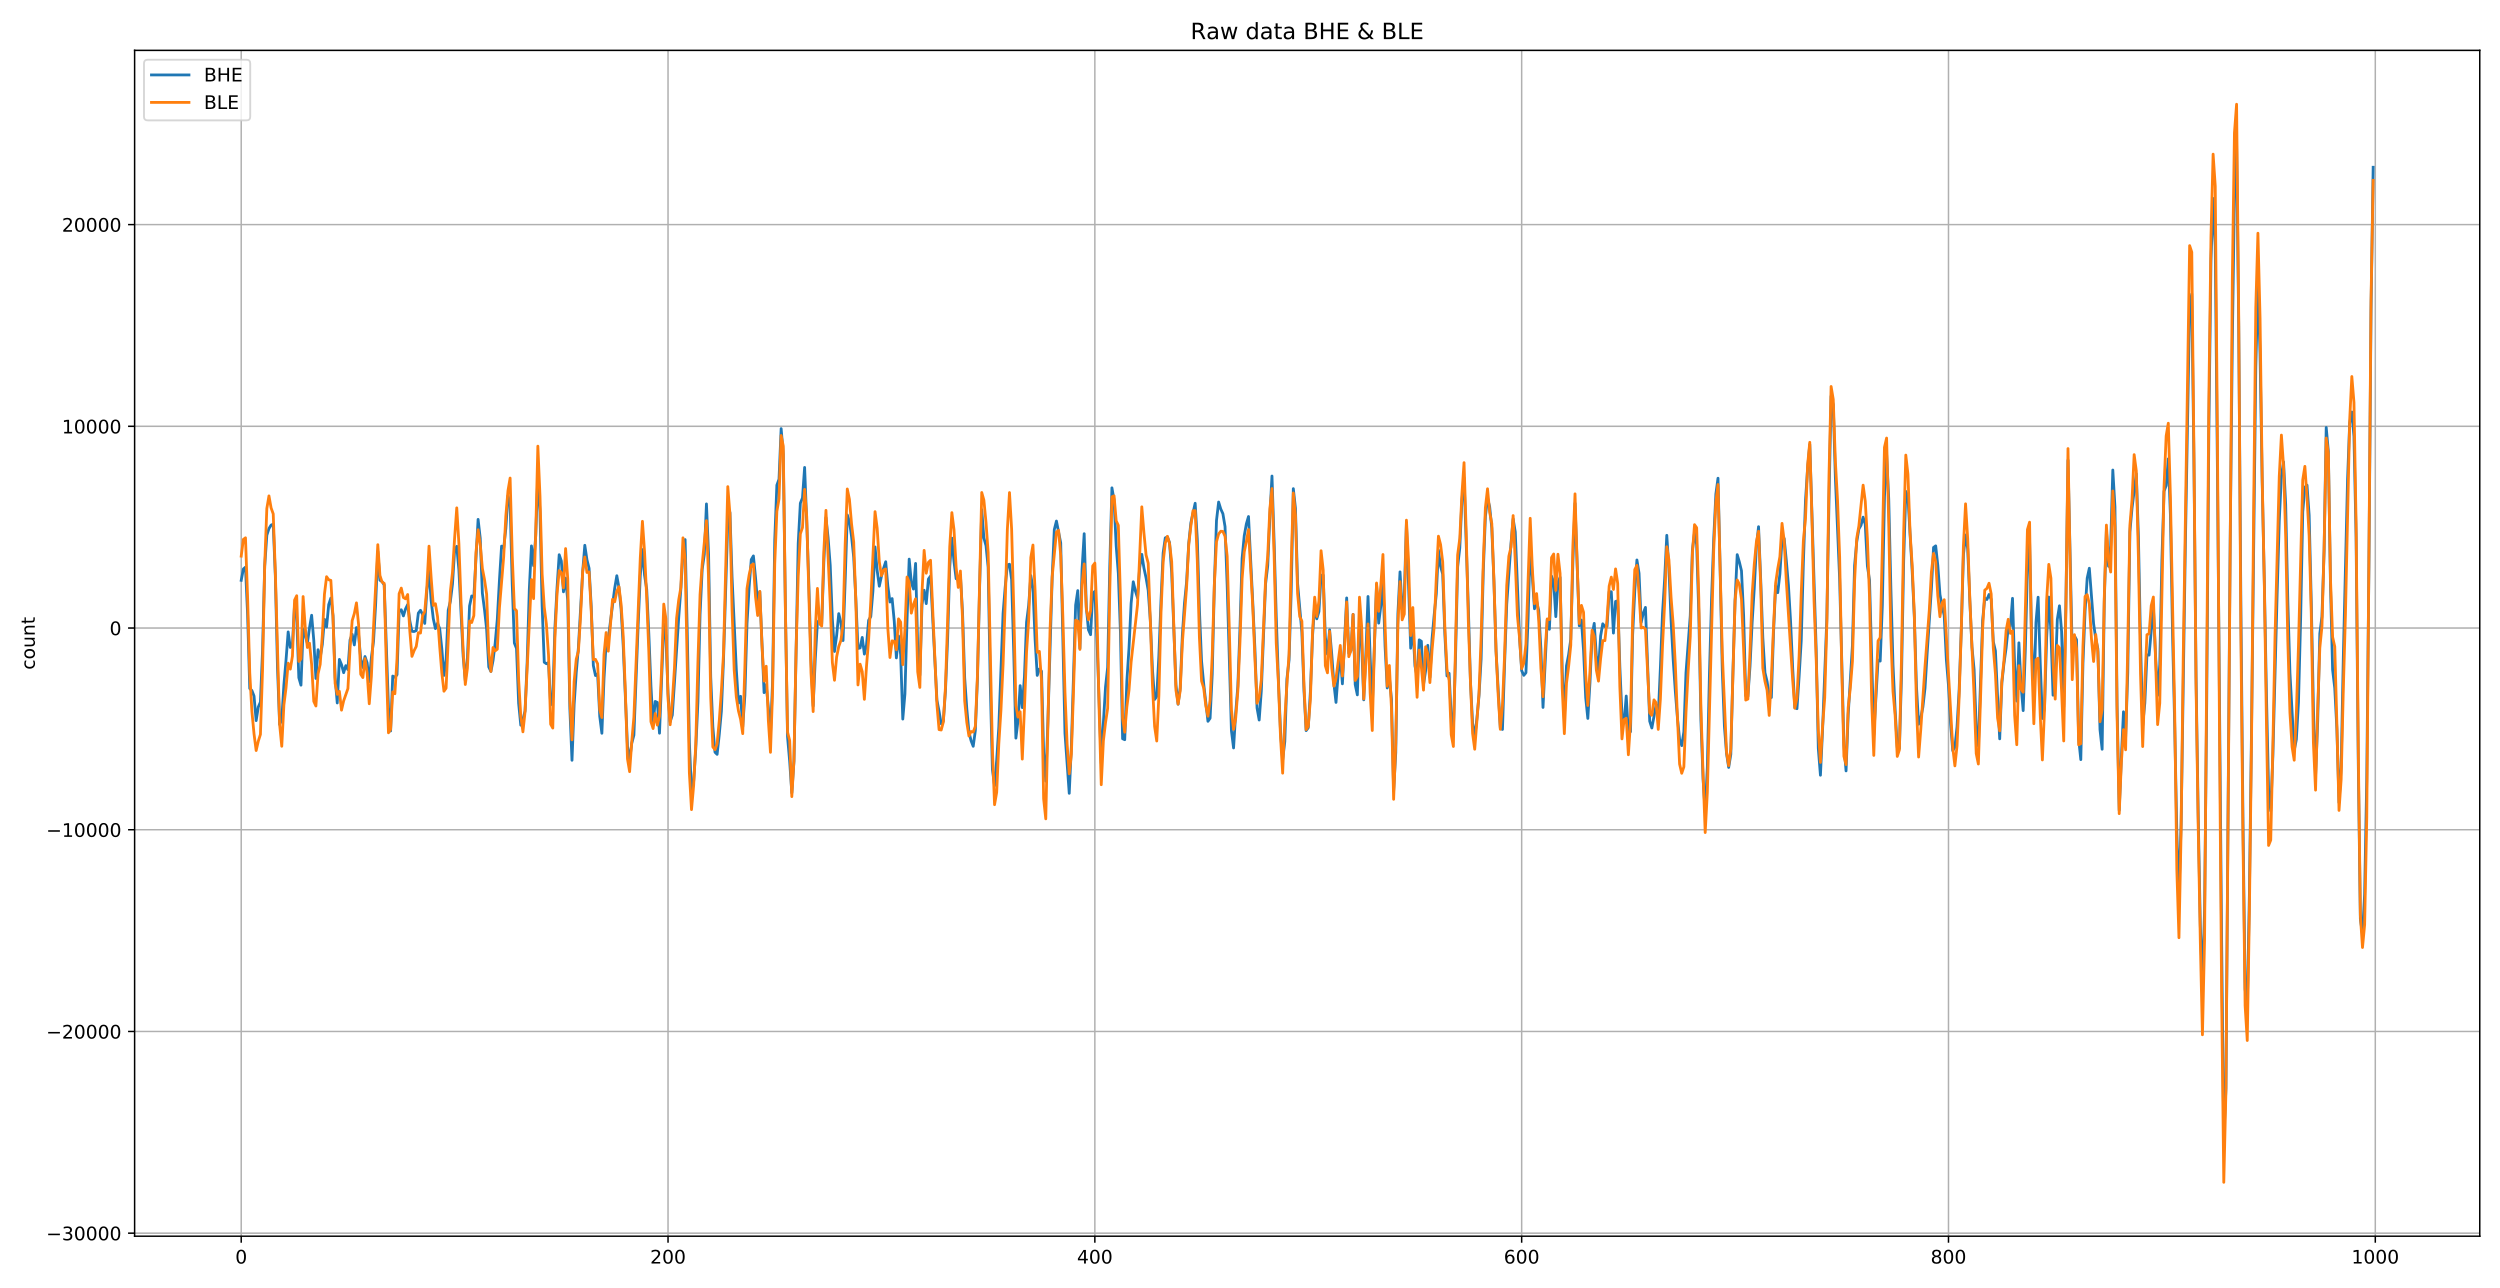 <?xml version="1.0" encoding="utf-8" standalone="no"?>
<!DOCTYPE svg PUBLIC "-//W3C//DTD SVG 1.1//EN"
  "http://www.w3.org/Graphics/SVG/1.1/DTD/svg11.dtd">
<!-- Created with matplotlib (https://matplotlib.org/) -->
<svg height="687.6pt" version="1.1" viewBox="0 0 1334.16 687.6" width="1334.16pt" xmlns="http://www.w3.org/2000/svg" xmlns:xlink="http://www.w3.org/1999/xlink">
 <defs>
  <style type="text/css">
*{stroke-linecap:butt;stroke-linejoin:round;}
  </style>
 </defs>
 <g id="figure_1">
  <g id="patch_1">
   <path d="M 0 687.6 
L 1334.16 687.6 
L 1334.16 0 
L 0 0 
z
" style="fill:#ffffff;"/>
  </g>
  <g id="axes_1">
   <g id="patch_2">
    <path d="M 71.84 659.72 
L 1323.36 659.72 
L 1323.36 26.88 
L 71.84 26.88 
z
" style="fill:#ffffff;"/>
   </g>
   <g id="matplotlib.axis_1">
    <g id="xtick_1">
     <g id="line2d_1">
      <path clip-path="url(#pd5a59cebca)" d="M 128.727 659.72 
L 128.727 26.88 
" style="fill:none;stroke:#b0b0b0;stroke-linecap:square;stroke-width:0.8;"/>
     </g>
     <g id="line2d_2">
      <defs>
       <path d="M 0 0 
L 0 3.5 
" id="mbab809d27b" style="stroke:#000000;stroke-width:0.8;"/>
      </defs>
      <g>
       <use style="stroke:#000000;stroke-width:0.8;" x="128.727" xlink:href="#mbab809d27b" y="659.72"/>
      </g>
     </g>
     <g id="text_1">
      <!-- 0 -->
      <defs>
       <path d="M 31.781 66.406 
Q 24.172 66.406 20.328 58.906 
Q 16.5 51.422 16.5 36.375 
Q 16.5 21.391 20.328 13.891 
Q 24.172 6.391 31.781 6.391 
Q 39.453 6.391 43.281 13.891 
Q 47.125 21.391 47.125 36.375 
Q 47.125 51.422 43.281 58.906 
Q 39.453 66.406 31.781 66.406 
z
M 31.781 74.219 
Q 44.047 74.219 50.516 64.516 
Q 56.984 54.828 56.984 36.375 
Q 56.984 17.969 50.516 8.266 
Q 44.047 -1.422 31.781 -1.422 
Q 19.531 -1.422 13.062 8.266 
Q 6.594 17.969 6.594 36.375 
Q 6.594 54.828 13.062 64.516 
Q 19.531 74.219 31.781 74.219 
z
" id="DejaVuSans-48"/>
      </defs>
      <g transform="translate(125.546 674.318)scale(0.1 -0.1)">
       <use xlink:href="#DejaVuSans-48"/>
      </g>
     </g>
    </g>
    <g id="xtick_2">
     <g id="line2d_3">
      <path clip-path="url(#pd5a59cebca)" d="M 356.504 659.72 
L 356.504 26.88 
" style="fill:none;stroke:#b0b0b0;stroke-linecap:square;stroke-width:0.8;"/>
     </g>
     <g id="line2d_4">
      <g>
       <use style="stroke:#000000;stroke-width:0.8;" x="356.504" xlink:href="#mbab809d27b" y="659.72"/>
      </g>
     </g>
     <g id="text_2">
      <!-- 200 -->
      <defs>
       <path d="M 19.188 8.297 
L 53.609 8.297 
L 53.609 0 
L 7.328 0 
L 7.328 8.297 
Q 12.938 14.109 22.625 23.891 
Q 32.328 33.688 34.812 36.531 
Q 39.547 41.844 41.422 45.531 
Q 43.312 49.219 43.312 52.781 
Q 43.312 58.594 39.234 62.25 
Q 35.156 65.922 28.609 65.922 
Q 23.969 65.922 18.812 64.312 
Q 13.672 62.703 7.812 59.422 
L 7.812 69.391 
Q 13.766 71.781 18.938 73 
Q 24.125 74.219 28.422 74.219 
Q 39.75 74.219 46.484 68.547 
Q 53.219 62.891 53.219 53.422 
Q 53.219 48.922 51.531 44.891 
Q 49.859 40.875 45.406 35.406 
Q 44.188 33.984 37.641 27.219 
Q 31.109 20.453 19.188 8.297 
z
" id="DejaVuSans-50"/>
      </defs>
      <g transform="translate(346.96 674.318)scale(0.1 -0.1)">
       <use xlink:href="#DejaVuSans-50"/>
       <use x="63.623" xlink:href="#DejaVuSans-48"/>
       <use x="127.246" xlink:href="#DejaVuSans-48"/>
      </g>
     </g>
    </g>
    <g id="xtick_3">
     <g id="line2d_5">
      <path clip-path="url(#pd5a59cebca)" d="M 584.281 659.72 
L 584.281 26.88 
" style="fill:none;stroke:#b0b0b0;stroke-linecap:square;stroke-width:0.8;"/>
     </g>
     <g id="line2d_6">
      <g>
       <use style="stroke:#000000;stroke-width:0.8;" x="584.281" xlink:href="#mbab809d27b" y="659.72"/>
      </g>
     </g>
     <g id="text_3">
      <!-- 400 -->
      <defs>
       <path d="M 37.797 64.312 
L 12.891 25.391 
L 37.797 25.391 
z
M 35.203 72.906 
L 47.609 72.906 
L 47.609 25.391 
L 58.016 25.391 
L 58.016 17.188 
L 47.609 17.188 
L 47.609 0 
L 37.797 0 
L 37.797 17.188 
L 4.891 17.188 
L 4.891 26.703 
z
" id="DejaVuSans-52"/>
      </defs>
      <g transform="translate(574.737 674.318)scale(0.1 -0.1)">
       <use xlink:href="#DejaVuSans-52"/>
       <use x="63.623" xlink:href="#DejaVuSans-48"/>
       <use x="127.246" xlink:href="#DejaVuSans-48"/>
      </g>
     </g>
    </g>
    <g id="xtick_4">
     <g id="line2d_7">
      <path clip-path="url(#pd5a59cebca)" d="M 812.058 659.72 
L 812.058 26.88 
" style="fill:none;stroke:#b0b0b0;stroke-linecap:square;stroke-width:0.8;"/>
     </g>
     <g id="line2d_8">
      <g>
       <use style="stroke:#000000;stroke-width:0.8;" x="812.058" xlink:href="#mbab809d27b" y="659.72"/>
      </g>
     </g>
     <g id="text_4">
      <!-- 600 -->
      <defs>
       <path d="M 33.016 40.375 
Q 26.375 40.375 22.484 35.828 
Q 18.609 31.297 18.609 23.391 
Q 18.609 15.531 22.484 10.953 
Q 26.375 6.391 33.016 6.391 
Q 39.656 6.391 43.531 10.953 
Q 47.406 15.531 47.406 23.391 
Q 47.406 31.297 43.531 35.828 
Q 39.656 40.375 33.016 40.375 
z
M 52.594 71.297 
L 52.594 62.312 
Q 48.875 64.062 45.094 64.984 
Q 41.312 65.922 37.594 65.922 
Q 27.828 65.922 22.672 59.328 
Q 17.531 52.734 16.797 39.406 
Q 19.672 43.656 24.016 45.922 
Q 28.375 48.188 33.594 48.188 
Q 44.578 48.188 50.953 41.516 
Q 57.328 34.859 57.328 23.391 
Q 57.328 12.156 50.688 5.359 
Q 44.047 -1.422 33.016 -1.422 
Q 20.359 -1.422 13.672 8.266 
Q 6.984 17.969 6.984 36.375 
Q 6.984 53.656 15.188 63.938 
Q 23.391 74.219 37.203 74.219 
Q 40.922 74.219 44.703 73.484 
Q 48.484 72.75 52.594 71.297 
z
" id="DejaVuSans-54"/>
      </defs>
      <g transform="translate(802.514 674.318)scale(0.1 -0.1)">
       <use xlink:href="#DejaVuSans-54"/>
       <use x="63.623" xlink:href="#DejaVuSans-48"/>
       <use x="127.246" xlink:href="#DejaVuSans-48"/>
      </g>
     </g>
    </g>
    <g id="xtick_5">
     <g id="line2d_9">
      <path clip-path="url(#pd5a59cebca)" d="M 1039.835 659.72 
L 1039.835 26.88 
" style="fill:none;stroke:#b0b0b0;stroke-linecap:square;stroke-width:0.8;"/>
     </g>
     <g id="line2d_10">
      <g>
       <use style="stroke:#000000;stroke-width:0.8;" x="1039.835" xlink:href="#mbab809d27b" y="659.72"/>
      </g>
     </g>
     <g id="text_5">
      <!-- 800 -->
      <defs>
       <path d="M 31.781 34.625 
Q 24.75 34.625 20.719 30.859 
Q 16.703 27.094 16.703 20.516 
Q 16.703 13.922 20.719 10.156 
Q 24.75 6.391 31.781 6.391 
Q 38.812 6.391 42.859 10.172 
Q 46.922 13.969 46.922 20.516 
Q 46.922 27.094 42.891 30.859 
Q 38.875 34.625 31.781 34.625 
z
M 21.922 38.812 
Q 15.578 40.375 12.031 44.719 
Q 8.5 49.078 8.5 55.328 
Q 8.5 64.062 14.719 69.141 
Q 20.953 74.219 31.781 74.219 
Q 42.672 74.219 48.875 69.141 
Q 55.078 64.062 55.078 55.328 
Q 55.078 49.078 51.531 44.719 
Q 48 40.375 41.703 38.812 
Q 48.828 37.156 52.797 32.312 
Q 56.781 27.484 56.781 20.516 
Q 56.781 9.906 50.312 4.234 
Q 43.844 -1.422 31.781 -1.422 
Q 19.734 -1.422 13.25 4.234 
Q 6.781 9.906 6.781 20.516 
Q 6.781 27.484 10.781 32.312 
Q 14.797 37.156 21.922 38.812 
z
M 18.312 54.391 
Q 18.312 48.734 21.844 45.562 
Q 25.391 42.391 31.781 42.391 
Q 38.141 42.391 41.719 45.562 
Q 45.312 48.734 45.312 54.391 
Q 45.312 60.062 41.719 63.234 
Q 38.141 66.406 31.781 66.406 
Q 25.391 66.406 21.844 63.234 
Q 18.312 60.062 18.312 54.391 
z
" id="DejaVuSans-56"/>
      </defs>
      <g transform="translate(1030.291 674.318)scale(0.1 -0.1)">
       <use xlink:href="#DejaVuSans-56"/>
       <use x="63.623" xlink:href="#DejaVuSans-48"/>
       <use x="127.246" xlink:href="#DejaVuSans-48"/>
      </g>
     </g>
    </g>
    <g id="xtick_6">
     <g id="line2d_11">
      <path clip-path="url(#pd5a59cebca)" d="M 1267.612 659.72 
L 1267.612 26.88 
" style="fill:none;stroke:#b0b0b0;stroke-linecap:square;stroke-width:0.8;"/>
     </g>
     <g id="line2d_12">
      <g>
       <use style="stroke:#000000;stroke-width:0.8;" x="1267.612" xlink:href="#mbab809d27b" y="659.72"/>
      </g>
     </g>
     <g id="text_6">
      <!-- 1000 -->
      <defs>
       <path d="M 12.406 8.297 
L 28.516 8.297 
L 28.516 63.922 
L 10.984 60.406 
L 10.984 69.391 
L 28.422 72.906 
L 38.281 72.906 
L 38.281 8.297 
L 54.391 8.297 
L 54.391 0 
L 12.406 0 
z
" id="DejaVuSans-49"/>
      </defs>
      <g transform="translate(1254.887 674.318)scale(0.1 -0.1)">
       <use xlink:href="#DejaVuSans-49"/>
       <use x="63.623" xlink:href="#DejaVuSans-48"/>
       <use x="127.246" xlink:href="#DejaVuSans-48"/>
       <use x="190.869" xlink:href="#DejaVuSans-48"/>
      </g>
     </g>
    </g>
   </g>
   <g id="matplotlib.axis_2">
    <g id="ytick_1">
     <g id="line2d_13">
      <path clip-path="url(#pd5a59cebca)" d="M 71.84 658.104 
L 1323.36 658.104 
" style="fill:none;stroke:#b0b0b0;stroke-linecap:square;stroke-width:0.8;"/>
     </g>
     <g id="line2d_14">
      <defs>
       <path d="M 0 0 
L -3.5 0 
" id="mbc4814b2bb" style="stroke:#000000;stroke-width:0.8;"/>
      </defs>
      <g>
       <use style="stroke:#000000;stroke-width:0.8;" x="71.84" xlink:href="#mbc4814b2bb" y="658.104"/>
      </g>
     </g>
     <g id="text_7">
      <!-- −30000 -->
      <defs>
       <path d="M 10.594 35.5 
L 73.188 35.5 
L 73.188 27.203 
L 10.594 27.203 
z
" id="DejaVuSans-8722"/>
       <path d="M 40.578 39.312 
Q 47.656 37.797 51.625 33 
Q 55.609 28.219 55.609 21.188 
Q 55.609 10.406 48.188 4.484 
Q 40.766 -1.422 27.094 -1.422 
Q 22.516 -1.422 17.656 -0.516 
Q 12.797 0.391 7.625 2.203 
L 7.625 11.719 
Q 11.719 9.328 16.594 8.109 
Q 21.484 6.891 26.812 6.891 
Q 36.078 6.891 40.938 10.547 
Q 45.797 14.203 45.797 21.188 
Q 45.797 27.641 41.281 31.266 
Q 36.766 34.906 28.719 34.906 
L 20.219 34.906 
L 20.219 43.016 
L 29.109 43.016 
Q 36.375 43.016 40.234 45.922 
Q 44.094 48.828 44.094 54.297 
Q 44.094 59.906 40.109 62.906 
Q 36.141 65.922 28.719 65.922 
Q 24.656 65.922 20.016 65.031 
Q 15.375 64.156 9.812 62.312 
L 9.812 71.094 
Q 15.438 72.656 20.344 73.438 
Q 25.25 74.219 29.594 74.219 
Q 40.828 74.219 47.359 69.109 
Q 53.906 64.016 53.906 55.328 
Q 53.906 49.266 50.438 45.094 
Q 46.969 40.922 40.578 39.312 
z
" id="DejaVuSans-51"/>
      </defs>
      <g transform="translate(24.648 661.903)scale(0.1 -0.1)">
       <use xlink:href="#DejaVuSans-8722"/>
       <use x="83.789" xlink:href="#DejaVuSans-51"/>
       <use x="147.412" xlink:href="#DejaVuSans-48"/>
       <use x="211.035" xlink:href="#DejaVuSans-48"/>
       <use x="274.658" xlink:href="#DejaVuSans-48"/>
       <use x="338.281" xlink:href="#DejaVuSans-48"/>
      </g>
     </g>
    </g>
    <g id="ytick_2">
     <g id="line2d_15">
      <path clip-path="url(#pd5a59cebca)" d="M 71.84 550.455 
L 1323.36 550.455 
" style="fill:none;stroke:#b0b0b0;stroke-linecap:square;stroke-width:0.8;"/>
     </g>
     <g id="line2d_16">
      <g>
       <use style="stroke:#000000;stroke-width:0.8;" x="71.84" xlink:href="#mbc4814b2bb" y="550.455"/>
      </g>
     </g>
     <g id="text_8">
      <!-- −20000 -->
      <g transform="translate(24.648 554.254)scale(0.1 -0.1)">
       <use xlink:href="#DejaVuSans-8722"/>
       <use x="83.789" xlink:href="#DejaVuSans-50"/>
       <use x="147.412" xlink:href="#DejaVuSans-48"/>
       <use x="211.035" xlink:href="#DejaVuSans-48"/>
       <use x="274.658" xlink:href="#DejaVuSans-48"/>
       <use x="338.281" xlink:href="#DejaVuSans-48"/>
      </g>
     </g>
    </g>
    <g id="ytick_3">
     <g id="line2d_17">
      <path clip-path="url(#pd5a59cebca)" d="M 71.84 442.806 
L 1323.36 442.806 
" style="fill:none;stroke:#b0b0b0;stroke-linecap:square;stroke-width:0.8;"/>
     </g>
     <g id="line2d_18">
      <g>
       <use style="stroke:#000000;stroke-width:0.8;" x="71.84" xlink:href="#mbc4814b2bb" y="442.806"/>
      </g>
     </g>
     <g id="text_9">
      <!-- −10000 -->
      <g transform="translate(24.648 446.605)scale(0.1 -0.1)">
       <use xlink:href="#DejaVuSans-8722"/>
       <use x="83.789" xlink:href="#DejaVuSans-49"/>
       <use x="147.412" xlink:href="#DejaVuSans-48"/>
       <use x="211.035" xlink:href="#DejaVuSans-48"/>
       <use x="274.658" xlink:href="#DejaVuSans-48"/>
       <use x="338.281" xlink:href="#DejaVuSans-48"/>
      </g>
     </g>
    </g>
    <g id="ytick_4">
     <g id="line2d_19">
      <path clip-path="url(#pd5a59cebca)" d="M 71.84 335.157 
L 1323.36 335.157 
" style="fill:none;stroke:#b0b0b0;stroke-linecap:square;stroke-width:0.8;"/>
     </g>
     <g id="line2d_20">
      <g>
       <use style="stroke:#000000;stroke-width:0.8;" x="71.84" xlink:href="#mbc4814b2bb" y="335.157"/>
      </g>
     </g>
     <g id="text_10">
      <!-- 0 -->
      <g transform="translate(58.477 338.956)scale(0.1 -0.1)">
       <use xlink:href="#DejaVuSans-48"/>
      </g>
     </g>
    </g>
    <g id="ytick_5">
     <g id="line2d_21">
      <path clip-path="url(#pd5a59cebca)" d="M 71.84 227.508 
L 1323.36 227.508 
" style="fill:none;stroke:#b0b0b0;stroke-linecap:square;stroke-width:0.8;"/>
     </g>
     <g id="line2d_22">
      <g>
       <use style="stroke:#000000;stroke-width:0.8;" x="71.84" xlink:href="#mbc4814b2bb" y="227.508"/>
      </g>
     </g>
     <g id="text_11">
      <!-- 10000 -->
      <g transform="translate(33.028 231.307)scale(0.1 -0.1)">
       <use xlink:href="#DejaVuSans-49"/>
       <use x="63.623" xlink:href="#DejaVuSans-48"/>
       <use x="127.246" xlink:href="#DejaVuSans-48"/>
       <use x="190.869" xlink:href="#DejaVuSans-48"/>
       <use x="254.492" xlink:href="#DejaVuSans-48"/>
      </g>
     </g>
    </g>
    <g id="ytick_6">
     <g id="line2d_23">
      <path clip-path="url(#pd5a59cebca)" d="M 71.84 119.859 
L 1323.36 119.859 
" style="fill:none;stroke:#b0b0b0;stroke-linecap:square;stroke-width:0.8;"/>
     </g>
     <g id="line2d_24">
      <g>
       <use style="stroke:#000000;stroke-width:0.8;" x="71.84" xlink:href="#mbc4814b2bb" y="119.859"/>
      </g>
     </g>
     <g id="text_12">
      <!-- 20000 -->
      <g transform="translate(33.028 123.659)scale(0.1 -0.1)">
       <use xlink:href="#DejaVuSans-50"/>
       <use x="63.623" xlink:href="#DejaVuSans-48"/>
       <use x="127.246" xlink:href="#DejaVuSans-48"/>
       <use x="190.869" xlink:href="#DejaVuSans-48"/>
       <use x="254.492" xlink:href="#DejaVuSans-48"/>
      </g>
     </g>
    </g>
    <g id="text_13">
     <!-- count -->
     <defs>
      <path d="M 48.781 52.594 
L 48.781 44.188 
Q 44.969 46.297 41.141 47.344 
Q 37.312 48.391 33.406 48.391 
Q 24.656 48.391 19.812 42.844 
Q 14.984 37.312 14.984 27.297 
Q 14.984 17.281 19.812 11.734 
Q 24.656 6.203 33.406 6.203 
Q 37.312 6.203 41.141 7.25 
Q 44.969 8.297 48.781 10.406 
L 48.781 2.094 
Q 45.016 0.344 40.984 -0.531 
Q 36.969 -1.422 32.422 -1.422 
Q 20.062 -1.422 12.781 6.344 
Q 5.516 14.109 5.516 27.297 
Q 5.516 40.672 12.859 48.328 
Q 20.219 56 33.016 56 
Q 37.156 56 41.109 55.141 
Q 45.062 54.297 48.781 52.594 
z
" id="DejaVuSans-99"/>
      <path d="M 30.609 48.391 
Q 23.391 48.391 19.188 42.75 
Q 14.984 37.109 14.984 27.297 
Q 14.984 17.484 19.156 11.844 
Q 23.344 6.203 30.609 6.203 
Q 37.797 6.203 41.984 11.859 
Q 46.188 17.531 46.188 27.297 
Q 46.188 37.016 41.984 42.703 
Q 37.797 48.391 30.609 48.391 
z
M 30.609 56 
Q 42.328 56 49.016 48.375 
Q 55.719 40.766 55.719 27.297 
Q 55.719 13.875 49.016 6.219 
Q 42.328 -1.422 30.609 -1.422 
Q 18.844 -1.422 12.172 6.219 
Q 5.516 13.875 5.516 27.297 
Q 5.516 40.766 12.172 48.375 
Q 18.844 56 30.609 56 
z
" id="DejaVuSans-111"/>
      <path d="M 8.5 21.578 
L 8.5 54.688 
L 17.484 54.688 
L 17.484 21.922 
Q 17.484 14.156 20.5 10.266 
Q 23.531 6.391 29.594 6.391 
Q 36.859 6.391 41.078 11.031 
Q 45.312 15.672 45.312 23.688 
L 45.312 54.688 
L 54.297 54.688 
L 54.297 0 
L 45.312 0 
L 45.312 8.406 
Q 42.047 3.422 37.719 1 
Q 33.406 -1.422 27.688 -1.422 
Q 18.266 -1.422 13.375 4.438 
Q 8.5 10.297 8.5 21.578 
z
M 31.109 56 
z
" id="DejaVuSans-117"/>
      <path d="M 54.891 33.016 
L 54.891 0 
L 45.906 0 
L 45.906 32.719 
Q 45.906 40.484 42.875 44.328 
Q 39.844 48.188 33.797 48.188 
Q 26.516 48.188 22.312 43.547 
Q 18.109 38.922 18.109 30.906 
L 18.109 0 
L 9.078 0 
L 9.078 54.688 
L 18.109 54.688 
L 18.109 46.188 
Q 21.344 51.125 25.703 53.562 
Q 30.078 56 35.797 56 
Q 45.219 56 50.047 50.172 
Q 54.891 44.344 54.891 33.016 
z
" id="DejaVuSans-110"/>
      <path d="M 18.312 70.219 
L 18.312 54.688 
L 36.812 54.688 
L 36.812 47.703 
L 18.312 47.703 
L 18.312 18.016 
Q 18.312 11.328 20.141 9.422 
Q 21.969 7.516 27.594 7.516 
L 36.812 7.516 
L 36.812 0 
L 27.594 0 
Q 17.188 0 13.234 3.875 
Q 9.281 7.766 9.281 18.016 
L 9.281 47.703 
L 2.688 47.703 
L 2.688 54.688 
L 9.281 54.688 
L 9.281 70.219 
z
" id="DejaVuSans-116"/>
     </defs>
     <g transform="translate(18.568 357.406)rotate(-90)scale(0.1 -0.1)">
      <use xlink:href="#DejaVuSans-99"/>
      <use x="54.98" xlink:href="#DejaVuSans-111"/>
      <use x="116.162" xlink:href="#DejaVuSans-117"/>
      <use x="179.541" xlink:href="#DejaVuSans-110"/>
      <use x="242.92" xlink:href="#DejaVuSans-116"/>
     </g>
    </g>
   </g>
   <g id="line2d_25">
    <path clip-path="url(#pd5a59cebca)" d="M 128.727 309.693 
L 129.866 303.639 
L 131.005 302.68 
L 132.144 328.097 
L 133.283 367.396 
L 134.422 368.516 
L 135.561 371.468 
L 136.699 384.558 
L 137.838 377.343 
L 138.977 374.64 
L 140.116 347.054 
L 141.255 302.267 
L 142.394 285.619 
L 143.533 282.074 
L 144.672 280.219 
L 145.811 279.735 
L 146.949 307.625 
L 148.088 356.275 
L 149.227 386.602 
L 150.366 384.144 
L 151.505 365.433 
L 152.644 352.194 
L 153.783 337.234 
L 154.922 345.515 
L 156.06 344.152 
L 157.199 322.444 
L 158.338 329.338 
L 159.477 361.672 
L 160.616 365.648 
L 161.755 335.636 
L 162.894 339.188 
L 164.033 343.281 
L 165.172 335.05 
L 166.31 328.345 
L 167.449 341.674 
L 168.588 362.067 
L 169.727 346.736 
L 170.866 350.966 
L 172.005 343.965 
L 173.144 330.492 
L 174.283 334.613 
L 175.422 322.654 
L 176.56 319.178 
L 177.699 328.436 
L 178.838 361.617 
L 179.977 375.138 
L 181.116 351.901 
L 182.255 354.693 
L 183.394 358.995 
L 184.533 355.234 
L 185.671 357.366 
L 186.81 341.479 
L 187.949 338.512 
L 189.088 344.173 
L 190.227 334.917 
L 191.366 338.826 
L 192.505 351.66 
L 193.644 356.213 
L 194.783 350.356 
L 195.921 353.745 
L 197.06 363.759 
L 198.199 350.867 
L 199.338 342.215 
L 200.477 322.2 
L 201.616 294.282 
L 202.755 309.644 
L 203.894 310.375 
L 205.033 312.143 
L 207.31 377.578 
L 208.449 390.078 
L 209.588 360.791 
L 210.727 361.462 
L 211.866 360.115 
L 213.005 325.769 
L 214.144 325.416 
L 215.282 328.69 
L 216.421 324.945 
L 217.56 322.638 
L 218.699 331.329 
L 219.838 336.913 
L 220.977 337.02 
L 222.116 336.527 
L 223.255 327.186 
L 224.394 325.689 
L 225.532 327.918 
L 226.671 332.695 
L 227.81 315.025 
L 228.949 304.619 
L 230.088 320.54 
L 231.227 330.151 
L 232.366 335.471 
L 233.505 332.613 
L 234.644 335.471 
L 235.782 346.294 
L 236.921 360.447 
L 238.06 352.165 
L 239.199 325.64 
L 240.338 320.944 
L 241.477 311.652 
L 242.616 293.553 
L 243.755 291.564 
L 244.893 304.064 
L 247.171 350.199 
L 248.31 363.189 
L 249.449 351.039 
L 250.588 323.388 
L 251.727 318.049 
L 252.866 318.683 
L 255.143 277.187 
L 256.282 287.259 
L 257.421 316.57 
L 258.56 325.374 
L 259.699 335.753 
L 260.838 355.931 
L 261.977 358.324 
L 263.116 352.484 
L 264.255 343.277 
L 265.393 330.424 
L 266.532 309.623 
L 267.671 291.446 
L 268.81 292.454 
L 269.949 282.006 
L 271.088 264.554 
L 272.227 268.652 
L 273.366 311.835 
L 274.504 343.175 
L 275.643 346.063 
L 276.782 375.296 
L 277.921 386.993 
L 279.06 384.001 
L 280.199 379.408 
L 281.338 352.989 
L 282.477 314.389 
L 283.616 291.324 
L 284.754 301.898 
L 285.893 285.814 
L 287.032 253.217 
L 288.171 273.279 
L 289.31 323.205 
L 290.449 353.42 
L 291.588 354.207 
L 292.727 353.564 
L 293.866 376.188 
L 295.004 372.171 
L 296.143 334.899 
L 297.282 313.446 
L 298.421 296.036 
L 299.56 299.384 
L 300.699 315.841 
L 301.838 308.513 
L 302.977 320.32 
L 304.115 378.266 
L 305.254 405.728 
L 306.393 375.931 
L 307.532 358.779 
L 308.671 345.666 
L 310.949 305.205 
L 312.088 291.005 
L 313.227 298.692 
L 314.365 303.272 
L 315.504 323.375 
L 316.643 355.164 
L 317.782 360.504 
L 318.921 359.561 
L 320.06 382.284 
L 321.199 391.311 
L 322.338 361.991 
L 323.476 343.041 
L 324.615 340.777 
L 328.032 313.951 
L 329.171 307.25 
L 330.31 313.649 
L 331.449 325.087 
L 332.588 344.729 
L 334.865 398.463 
L 336.004 405.529 
L 337.143 396.658 
L 338.282 392.31 
L 340.56 333.426 
L 341.699 307.084 
L 342.838 293.289 
L 343.976 306.957 
L 345.115 314.449 
L 346.254 338.273 
L 347.393 366.263 
L 348.532 386.746 
L 349.671 374.328 
L 350.81 374.883 
L 351.949 391.284 
L 354.226 332.943 
L 355.365 339.22 
L 356.504 370.019 
L 357.643 385.201 
L 358.782 381.632 
L 362.199 329.66 
L 363.337 314.359 
L 364.476 294.925 
L 365.615 287.958 
L 366.754 337.292 
L 367.893 396.139 
L 369.032 422.946 
L 370.171 416.977 
L 371.31 399.517 
L 372.449 374.623 
L 373.587 327.976 
L 374.726 303.869 
L 375.865 295.878 
L 377.004 268.924 
L 378.143 295.886 
L 379.282 361.294 
L 380.421 387.893 
L 381.56 401.425 
L 382.698 402.57 
L 383.837 392.045 
L 384.976 379.551 
L 386.115 351.857 
L 388.393 278.149 
L 389.532 273.4 
L 390.671 308.006 
L 392.948 357.39 
L 394.087 375.197 
L 395.226 371.607 
L 396.365 387.818 
L 397.504 371.125 
L 398.643 332.816 
L 399.782 313.365 
L 400.921 298.649 
L 402.06 296.677 
L 403.198 308.204 
L 404.337 322.103 
L 405.476 315.787 
L 407.754 369.636 
L 408.893 365.398 
L 410.032 377.524 
L 411.171 392.124 
L 412.309 363.458 
L 413.448 288.237 
L 414.587 258.897 
L 415.726 255.745 
L 416.865 228.739 
L 418.004 242.36 
L 419.143 325.046 
L 420.282 393.257 
L 421.421 406.317 
L 422.559 423.12 
L 423.698 406.323 
L 425.976 290.017 
L 427.115 268.553 
L 428.254 265.723 
L 429.393 249.454 
L 430.532 278.855 
L 431.671 312.44 
L 432.809 352.268 
L 433.948 376.747 
L 435.087 351.604 
L 436.226 332.103 
L 437.365 330.78 
L 438.504 333.005 
L 439.643 300.022 
L 440.782 276.212 
L 441.92 286.919 
L 443.059 301.699 
L 444.198 330.421 
L 445.337 347.671 
L 446.476 339.184 
L 447.615 327.474 
L 448.754 332.19 
L 449.893 341.848 
L 451.032 310.017 
L 452.17 274.802 
L 453.309 278.253 
L 454.448 286.399 
L 455.587 297.337 
L 456.726 319.581 
L 457.865 346.06 
L 459.004 345.787 
L 460.143 340.17 
L 461.281 349.071 
L 462.42 344.208 
L 463.559 330.994 
L 464.698 329.075 
L 465.837 315.52 
L 466.976 291.878 
L 468.115 304.509 
L 469.254 312.831 
L 470.393 307.512 
L 471.531 303.323 
L 472.67 299.775 
L 473.809 312.787 
L 474.948 321.272 
L 476.087 319.433 
L 477.226 331.504 
L 478.365 351.089 
L 479.504 339.368 
L 480.643 349.341 
L 481.781 383.735 
L 482.92 370.4 
L 484.059 330.623 
L 485.198 298.394 
L 486.337 310.739 
L 487.476 314.356 
L 488.615 300.683 
L 489.754 346 
L 490.892 360.294 
L 492.031 322.649 
L 493.17 314.981 
L 494.309 322.123 
L 495.448 309.05 
L 496.587 307.45 
L 500.004 373.656 
L 501.142 379.603 
L 502.281 386.247 
L 503.42 384.879 
L 504.559 368.578 
L 505.698 341.192 
L 506.837 302.395 
L 507.976 287.171 
L 509.115 299.756 
L 510.254 308.832 
L 511.392 309.19 
L 512.531 306.937 
L 513.67 327.002 
L 514.809 361.728 
L 515.948 378.346 
L 517.087 390.604 
L 518.226 395.302 
L 519.365 398.272 
L 520.503 389.857 
L 521.642 362.011 
L 522.781 313.311 
L 523.92 272.011 
L 525.059 287.114 
L 526.198 291.198 
L 527.337 302.725 
L 528.476 365.1 
L 529.615 410.642 
L 530.753 419.285 
L 531.892 405.726 
L 533.031 388.016 
L 535.309 327.299 
L 536.448 313.19 
L 537.587 301.476 
L 538.726 301.109 
L 539.865 309.276 
L 541.003 348.285 
L 542.142 393.906 
L 543.281 384.43 
L 544.42 365.905 
L 545.559 377.613 
L 546.698 361.229 
L 547.837 332.049 
L 548.976 322.981 
L 550.114 307.181 
L 551.253 313.964 
L 552.392 341.221 
L 553.531 360.436 
L 554.67 357.023 
L 555.809 358.167 
L 556.948 401.81 
L 558.087 416.825 
L 559.226 385.034 
L 561.503 308.184 
L 562.642 282.635 
L 563.781 278.069 
L 566.059 289.716 
L 568.337 391.339 
L 570.614 423.361 
L 571.753 398.294 
L 574.031 322.897 
L 575.17 315.188 
L 576.309 345.966 
L 577.448 303.808 
L 578.587 284.82 
L 579.725 324.004 
L 580.864 336.089 
L 582.003 338.707 
L 583.142 316.616 
L 584.281 315.58 
L 585.42 341.23 
L 587.698 407.278 
L 588.837 385.741 
L 589.975 366.652 
L 591.114 356.166 
L 592.253 301.995 
L 593.392 260.349 
L 594.531 266.86 
L 595.67 291.262 
L 596.809 306.024 
L 597.948 337.775 
L 599.087 394.22 
L 600.225 394.75 
L 601.364 363.429 
L 602.503 346.034 
L 603.642 321.928 
L 604.781 310.478 
L 605.92 315.378 
L 607.059 319.07 
L 608.198 302.996 
L 609.336 295.844 
L 610.475 303.143 
L 611.614 308.412 
L 612.753 315.07 
L 613.892 331.245 
L 615.031 357.541 
L 616.17 373.275 
L 617.309 371.653 
L 618.448 349.89 
L 619.586 320.371 
L 620.725 295.105 
L 621.864 287.037 
L 623.003 286.551 
L 624.142 289.579 
L 625.281 305.579 
L 627.559 365.511 
L 628.697 375.817 
L 629.836 367.036 
L 630.975 339.121 
L 632.114 321.932 
L 633.253 310.483 
L 634.392 289.929 
L 635.531 278.958 
L 637.809 268.58 
L 638.947 287.667 
L 640.086 325.426 
L 641.225 352.79 
L 642.364 364.934 
L 644.642 384.937 
L 645.781 383.306 
L 646.92 359.826 
L 648.059 312.226 
L 649.197 277.783 
L 650.336 267.918 
L 651.475 271.634 
L 652.614 274.164 
L 653.753 281.019 
L 654.892 312.167 
L 657.17 389.985 
L 658.308 399.146 
L 659.447 380.53 
L 660.586 366.231 
L 661.725 335.308 
L 662.864 297.972 
L 664.003 285.934 
L 665.142 279.585 
L 666.281 275.654 
L 668.558 321.566 
L 669.697 346.217 
L 670.836 377.808 
L 671.975 384.257 
L 673.114 368.712 
L 675.392 311.6 
L 676.531 301.957 
L 677.67 275.808 
L 678.808 254.052 
L 679.947 289.191 
L 681.086 329.162 
L 682.225 362.331 
L 683.364 390.34 
L 684.503 405.537 
L 685.642 395.798 
L 686.781 362.295 
L 687.919 352.301 
L 689.058 315.821 
L 690.197 260.781 
L 691.336 271.321 
L 692.475 311.345 
L 694.753 337.354 
L 695.892 368.524 
L 697.031 389.894 
L 698.169 388.362 
L 699.308 369.084 
L 700.447 339.357 
L 701.586 322.938 
L 702.725 330.248 
L 703.864 326.399 
L 705.003 306.987 
L 706.142 306.952 
L 707.281 340.028 
L 708.419 349.098 
L 709.558 336.109 
L 710.697 349.114 
L 711.836 364.713 
L 712.975 374.849 
L 714.114 359.763 
L 715.253 350.269 
L 716.392 364.933 
L 718.669 319.103 
L 719.808 348.609 
L 720.947 347.293 
L 722.086 327.885 
L 723.225 365.341 
L 724.364 370.819 
L 725.503 334.222 
L 726.642 342.734 
L 727.78 373.471 
L 728.919 348.84 
L 730.058 318.326 
L 731.197 350.578 
L 732.336 377.512 
L 734.614 311.831 
L 735.753 332.55 
L 736.892 323.364 
L 738.03 309.229 
L 739.169 345.05 
L 740.308 367.13 
L 741.447 361.499 
L 742.586 373.244 
L 743.725 422.088 
L 744.864 401.672 
L 746.003 327.546 
L 747.141 305.197 
L 748.28 325.16 
L 749.419 318.021 
L 750.558 278.95 
L 752.836 345.919 
L 753.975 333.601 
L 755.114 355.401 
L 756.253 361.024 
L 757.391 341.472 
L 758.53 342.214 
L 759.669 365.377 
L 760.808 357.818 
L 761.947 344.392 
L 763.086 361.501 
L 764.225 340.947 
L 765.364 328.224 
L 766.503 316.92 
L 767.641 293.57 
L 768.78 302.287 
L 769.919 306.357 
L 771.058 338.289 
L 772.197 360.726 
L 773.336 359.34 
L 774.475 382.956 
L 775.614 389.582 
L 776.752 350.895 
L 777.891 302.489 
L 779.03 292.399 
L 780.169 266.9 
L 781.308 255.042 
L 783.586 323.77 
L 784.725 363.764 
L 785.864 385.901 
L 787.002 393.551 
L 788.141 383.726 
L 789.28 371.333 
L 790.419 351.718 
L 791.558 305.163 
L 792.697 275.641 
L 793.836 265.89 
L 794.975 270.406 
L 796.113 281.811 
L 797.252 310.052 
L 798.391 347.552 
L 800.669 388.606 
L 801.808 389.271 
L 802.947 353.915 
L 804.086 322.423 
L 806.363 290.081 
L 807.502 276.933 
L 808.641 283.906 
L 810.919 340.142 
L 812.058 357.906 
L 813.197 360.398 
L 814.336 359.037 
L 815.475 330.378 
L 816.613 290.692 
L 818.891 324.882 
L 820.03 320.685 
L 821.169 326.004 
L 822.308 345.984 
L 823.447 377.523 
L 825.724 330.588 
L 826.863 335.819 
L 828.002 307.481 
L 829.141 310.68 
L 830.28 329.059 
L 831.419 310.75 
L 832.558 308.095 
L 833.697 358.353 
L 834.836 383.372 
L 835.974 355.341 
L 837.113 349.408 
L 838.252 341.267 
L 839.391 299.638 
L 840.53 268.619 
L 842.808 333.951 
L 843.947 330.888 
L 845.086 347.201 
L 846.224 372.228 
L 847.363 383.393 
L 848.502 364.354 
L 849.641 338.969 
L 850.78 332.66 
L 851.919 350.066 
L 853.058 357.564 
L 854.197 339.363 
L 855.335 332.899 
L 856.474 334.388 
L 857.613 334.253 
L 858.752 315.814 
L 859.891 315.805 
L 861.03 337.856 
L 862.169 320.967 
L 863.308 320.643 
L 864.447 355.741 
L 865.585 381.287 
L 866.724 385.526 
L 867.863 371.442 
L 869.002 391.384 
L 870.141 390.47 
L 871.28 338.716 
L 872.419 315.201 
L 873.558 298.833 
L 874.697 305.928 
L 875.835 332.158 
L 876.974 327.162 
L 878.113 324.154 
L 880.391 384.881 
L 881.53 388.504 
L 883.808 376.097 
L 884.946 381.91 
L 886.085 356.494 
L 887.224 327.28 
L 888.363 309.011 
L 889.502 285.69 
L 890.641 303.591 
L 891.78 330.842 
L 892.919 352.047 
L 894.058 368.852 
L 895.196 383.243 
L 896.335 394.613 
L 897.474 397.916 
L 898.613 390.606 
L 899.752 359.06 
L 902.03 328.602 
L 903.169 293.588 
L 904.308 284.156 
L 905.446 290.684 
L 906.585 327.11 
L 907.724 384.526 
L 908.863 415.715 
L 910.002 433.219 
L 911.141 409.588 
L 912.28 359.284 
L 913.419 319.072 
L 914.557 287.356 
L 915.696 263.676 
L 916.835 255.21 
L 917.974 303.712 
L 919.113 357.292 
L 920.252 387.526 
L 921.391 402.097 
L 922.53 409.542 
L 923.669 402.589 
L 924.807 358.484 
L 925.946 320.32 
L 927.085 295.996 
L 928.224 299.871 
L 929.363 304.622 
L 930.502 328.263 
L 931.641 371.273 
L 932.78 371.635 
L 933.918 355.519 
L 935.057 332.147 
L 936.196 313.776 
L 937.335 291.453 
L 938.474 281.086 
L 939.613 309.182 
L 940.752 340.343 
L 941.891 359.002 
L 943.03 363.712 
L 944.168 371.439 
L 945.307 372.235 
L 946.446 338.11 
L 947.585 312.655 
L 948.724 316.285 
L 949.863 306.272 
L 951.002 287.847 
L 952.141 287.344 
L 953.28 299.027 
L 954.418 312.33 
L 955.557 331.45 
L 956.696 356.72 
L 957.835 377.634 
L 958.974 378.194 
L 960.113 361.185 
L 961.252 341.935 
L 962.391 300.406 
L 963.529 267.128 
L 964.668 249.721 
L 965.807 237.188 
L 969.224 346.357 
L 970.363 399.336 
L 971.502 413.707 
L 972.641 389.289 
L 974.918 330.074 
L 976.057 267.48 
L 977.196 211.411 
L 978.335 215.99 
L 979.474 254.985 
L 981.752 309.03 
L 984.029 397.55 
L 985.168 411.397 
L 986.307 381.423 
L 988.585 344.351 
L 989.724 301.82 
L 990.863 289.198 
L 992.002 282.324 
L 993.14 280.348 
L 994.279 275.988 
L 995.418 279.849 
L 996.557 302.051 
L 997.696 309.598 
L 999.974 392.174 
L 1002.252 352.241 
L 1003.39 352.801 
L 1004.529 323.153 
L 1005.668 265.116 
L 1006.807 242.264 
L 1007.946 266.276 
L 1009.085 313.695 
L 1010.224 354.735 
L 1011.363 378.767 
L 1012.502 398.847 
L 1013.64 399.289 
L 1014.779 360.176 
L 1015.918 299.143 
L 1017.057 262.245 
L 1018.196 264.955 
L 1020.474 305.047 
L 1021.613 329.482 
L 1022.751 366.476 
L 1023.89 386.503 
L 1025.029 383.132 
L 1026.168 377.358 
L 1027.307 367.218 
L 1028.446 348.663 
L 1030.724 314.114 
L 1031.863 292.159 
L 1033.001 291.312 
L 1034.14 301.774 
L 1035.279 317.234 
L 1036.418 323.31 
L 1037.557 328.489 
L 1038.696 351.964 
L 1039.835 365.779 
L 1040.974 386.186 
L 1042.113 400.593 
L 1043.251 398.797 
L 1044.39 387.93 
L 1045.529 368.036 
L 1046.668 335.838 
L 1047.807 296.072 
L 1048.946 285.494 
L 1050.085 292.853 
L 1051.224 320.574 
L 1052.362 345.29 
L 1053.501 357.27 
L 1054.64 388.39 
L 1055.779 398.071 
L 1058.057 331.039 
L 1059.196 319.179 
L 1060.335 319.942 
L 1061.474 317.248 
L 1062.612 319.861 
L 1063.751 342.434 
L 1064.89 347.332 
L 1066.029 372.048 
L 1067.168 394.285 
L 1068.307 364.434 
L 1069.446 354.032 
L 1070.585 345.842 
L 1071.724 334.818 
L 1072.862 334.264 
L 1074.001 319.315 
L 1075.14 355.201 
L 1076.279 374.139 
L 1077.418 343.055 
L 1078.557 365.621 
L 1079.696 379.214 
L 1080.835 346.799 
L 1081.973 302.949 
L 1083.112 288.944 
L 1084.251 343.052 
L 1085.39 372.502 
L 1086.529 332.137 
L 1087.668 318.715 
L 1088.807 354.013 
L 1089.946 383.437 
L 1091.085 377.839 
L 1092.223 340.227 
L 1093.362 318.62 
L 1094.501 336.985 
L 1095.64 371.01 
L 1096.779 361.558 
L 1097.918 330.571 
L 1099.057 323.3 
L 1100.196 336.941 
L 1101.334 377.248 
L 1102.473 323.824 
L 1103.612 245.573 
L 1105.89 348.424 
L 1107.029 339.339 
L 1108.168 341.377 
L 1109.307 394.302 
L 1110.446 405.373 
L 1111.584 354.225 
L 1112.723 326.172 
L 1113.862 308.527 
L 1115.001 303.251 
L 1117.279 332.898 
L 1118.418 340.805 
L 1119.557 346.282 
L 1120.696 389.39 
L 1121.834 399.847 
L 1122.973 321.073 
L 1124.112 282.95 
L 1125.251 302.199 
L 1126.39 291.245 
L 1127.529 250.846 
L 1128.668 270.494 
L 1129.807 376.354 
L 1130.945 432.411 
L 1132.084 404.409 
L 1133.223 379.846 
L 1134.362 393.422 
L 1135.501 359.118 
L 1136.64 283.887 
L 1137.779 271.228 
L 1140.057 252.829 
L 1141.195 286.493 
L 1142.334 343.08 
L 1143.473 387.245 
L 1144.612 375.175 
L 1145.751 349.473 
L 1146.89 349.605 
L 1149.168 324.031 
L 1150.307 349.251 
L 1151.445 371.105 
L 1152.584 354.619 
L 1153.723 299.081 
L 1154.862 262.17 
L 1156.001 259.148 
L 1157.14 244.868 
L 1158.279 274.907 
L 1159.418 338.698 
L 1160.556 387.254 
L 1161.695 444.665 
L 1162.834 477.385 
L 1163.973 439.811 
L 1166.251 290.493 
L 1168.529 162.776 
L 1169.668 156.874 
L 1170.806 244.911 
L 1171.945 360.842 
L 1173.084 433.865 
L 1174.223 493.75 
L 1175.362 525.619 
L 1176.501 485.523 
L 1177.64 374.123 
L 1178.779 230.135 
L 1179.918 138.76 
L 1181.056 105.908 
L 1182.195 131.623 
L 1183.334 248.004 
L 1185.612 503.458 
L 1186.751 607.818 
L 1187.89 580.952 
L 1190.167 288.366 
L 1191.306 182.245 
L 1192.445 103.289 
L 1193.584 75.909 
L 1194.723 174.011 
L 1195.862 321.766 
L 1197.001 439.183 
L 1198.14 527.805 
L 1199.279 538.234 
L 1200.417 477.671 
L 1201.556 389.305 
L 1203.834 195.864 
L 1204.973 151.232 
L 1206.112 189.107 
L 1207.251 257.183 
L 1208.39 310.722 
L 1209.529 371.251 
L 1210.667 421.738 
L 1211.806 432.734 
L 1212.945 403.306 
L 1215.223 316.824 
L 1216.362 277.981 
L 1217.501 253.989 
L 1218.64 246.53 
L 1219.778 269.159 
L 1220.917 320.586 
L 1222.056 359.031 
L 1224.334 400.524 
L 1225.473 394.659 
L 1226.612 374.806 
L 1227.751 330.847 
L 1228.89 273.168 
L 1230.028 259.988 
L 1231.167 258.912 
L 1232.306 274.909 
L 1233.445 321.504 
L 1234.584 377.712 
L 1235.723 414.165 
L 1236.862 385.038 
L 1238.001 338.093 
L 1239.14 329.029 
L 1240.278 294.138 
L 1241.417 228.131 
L 1242.556 240.856 
L 1243.695 312.334 
L 1244.834 357.521 
L 1245.973 367.172 
L 1247.112 389.163 
L 1248.251 428.292 
L 1249.389 409.254 
L 1250.528 351.57 
L 1252.806 255.995 
L 1253.945 225.661 
L 1255.084 219.865 
L 1256.223 232.937 
L 1257.362 286.594 
L 1258.501 404.902 
L 1259.639 490.276 
L 1260.778 498.579 
L 1261.917 477.271 
L 1263.056 415.786 
L 1264.195 302.525 
L 1265.334 165.397 
L 1266.473 89.276 
L 1266.473 89.276 
" style="fill:none;stroke:#1f77b4;stroke-linecap:square;stroke-width:1.5;"/>
   </g>
   <g id="line2d_26">
    <path clip-path="url(#pd5a59cebca)" d="M 128.727 296.789 
L 129.866 287.867 
L 131.005 287.011 
L 132.144 319.377 
L 133.283 359.094 
L 134.422 379.6 
L 135.561 391.628 
L 136.699 400.528 
L 137.838 395.552 
L 138.977 391.934 
L 140.116 357.143 
L 141.255 301.735 
L 142.394 271.39 
L 143.533 264.636 
L 144.672 271.058 
L 145.811 274.259 
L 146.949 305.939 
L 149.227 386.602 
L 150.366 398.248 
L 151.505 376.192 
L 152.644 367.069 
L 153.783 353.905 
L 154.922 357.084 
L 156.06 350.153 
L 157.199 320.269 
L 158.338 317.917 
L 159.477 352.969 
L 160.616 351.68 
L 161.755 318.36 
L 162.894 334.88 
L 164.033 345.531 
L 165.172 343.252 
L 166.31 354.641 
L 167.449 374.293 
L 168.588 376.77 
L 169.727 359.618 
L 170.866 354.572 
L 172.005 339.131 
L 173.144 317.113 
L 174.283 307.761 
L 175.422 309.4 
L 176.56 309.73 
L 177.699 329.039 
L 178.838 364.714 
L 179.977 370.544 
L 181.116 368.925 
L 182.255 378.989 
L 183.394 374.006 
L 185.671 367.452 
L 186.81 345.798 
L 187.949 331.191 
L 189.088 327.435 
L 190.227 321.728 
L 191.366 333.367 
L 192.505 359.837 
L 193.644 361.59 
L 194.783 351.497 
L 195.921 359.129 
L 197.06 375.565 
L 198.199 360.78 
L 199.338 334.64 
L 201.616 290.678 
L 202.755 307.117 
L 203.894 310.628 
L 205.033 311.326 
L 206.171 355.515 
L 207.31 391.065 
L 208.449 389.261 
L 209.588 369.229 
L 210.727 370.242 
L 211.866 351.589 
L 213.005 316.84 
L 214.144 313.845 
L 215.282 318.879 
L 216.421 319.563 
L 217.56 317.266 
L 218.699 336.697 
L 219.838 350.288 
L 220.977 347.249 
L 222.116 345.021 
L 223.255 337.647 
L 224.394 337.837 
L 225.532 328.571 
L 226.671 326.342 
L 227.81 313.005 
L 228.949 291.468 
L 230.088 308.305 
L 231.227 323.086 
L 232.366 322.189 
L 233.505 329.119 
L 234.644 344.893 
L 235.782 359.092 
L 236.921 368.88 
L 238.06 367.276 
L 240.338 315.722 
L 241.477 305.443 
L 242.616 287.039 
L 243.755 271.032 
L 244.893 290.097 
L 246.032 321.193 
L 247.171 347.055 
L 248.31 365.297 
L 249.449 356.502 
L 250.588 331.375 
L 251.727 332.221 
L 252.866 328.55 
L 254.005 294.885 
L 255.143 282.701 
L 256.282 290.593 
L 257.421 303.337 
L 258.56 309.289 
L 259.699 317.097 
L 260.838 348.128 
L 261.977 358.327 
L 263.116 345.565 
L 264.255 347.358 
L 265.393 346.46 
L 266.532 324.363 
L 268.81 296.944 
L 269.949 275.301 
L 271.088 261.886 
L 272.227 255.129 
L 273.366 296.414 
L 274.504 324.739 
L 275.643 325.894 
L 276.782 362.727 
L 277.921 382.176 
L 279.06 390.553 
L 280.199 379.909 
L 283.616 309.299 
L 284.754 319.479 
L 285.893 284.566 
L 287.032 238.102 
L 288.171 264.736 
L 289.31 306.306 
L 290.449 324.015 
L 291.588 333.071 
L 292.727 349.589 
L 293.866 386.494 
L 295.004 388.549 
L 296.143 340.359 
L 297.282 316.768 
L 298.421 304.498 
L 299.56 305.477 
L 300.699 313.686 
L 301.838 292.755 
L 302.977 308.827 
L 304.115 373.828 
L 305.254 394.82 
L 306.393 363.723 
L 307.532 351.705 
L 308.671 347.566 
L 309.81 329.198 
L 310.949 304.904 
L 312.088 297.256 
L 313.227 305.507 
L 314.365 305.209 
L 315.504 325.778 
L 316.643 352.003 
L 317.782 351.874 
L 318.921 354.201 
L 320.06 378.725 
L 321.199 382.91 
L 322.338 349.195 
L 323.476 337.574 
L 324.615 347.508 
L 326.893 319.819 
L 328.032 321.144 
L 329.171 315.532 
L 330.31 313.079 
L 331.449 322.41 
L 332.588 339.455 
L 333.726 369.208 
L 334.865 404.973 
L 336.004 411.803 
L 337.143 395.797 
L 338.282 382.735 
L 341.699 297.642 
L 342.838 278.215 
L 343.976 294.52 
L 345.115 318.751 
L 346.254 347.844 
L 347.393 385.183 
L 348.532 388.803 
L 349.671 380.758 
L 350.81 386.97 
L 351.949 382.239 
L 353.087 356.626 
L 354.226 322.384 
L 355.365 330.217 
L 356.504 372.872 
L 357.643 386.766 
L 358.782 374.389 
L 359.921 356.714 
L 361.06 330.026 
L 362.199 320.172 
L 363.337 313.567 
L 364.476 287.025 
L 365.615 298.683 
L 367.893 412.496 
L 369.032 432.058 
L 370.171 419.252 
L 371.31 397.115 
L 372.449 353.548 
L 373.587 317.308 
L 374.726 301.18 
L 377.004 277.855 
L 378.143 309.031 
L 379.282 372.168 
L 380.421 398.639 
L 381.56 400.076 
L 382.698 396.941 
L 383.837 384.723 
L 384.976 368.637 
L 386.115 348.73 
L 388.393 259.701 
L 389.532 274.236 
L 390.671 325.312 
L 391.81 357.587 
L 392.948 372.074 
L 394.087 379.38 
L 395.226 383.841 
L 396.365 391.519 
L 397.504 356.22 
L 398.643 314.126 
L 399.782 306.822 
L 400.921 301.63 
L 402.06 300.942 
L 403.198 318.507 
L 404.337 328.48 
L 405.476 315.598 
L 406.615 343.762 
L 407.754 363.471 
L 408.893 355.544 
L 410.032 384.458 
L 411.171 401.481 
L 412.309 368.484 
L 413.448 300.91 
L 414.587 272.894 
L 415.726 266.273 
L 416.865 232.41 
L 418.004 238.07 
L 419.143 325.815 
L 420.282 390.694 
L 421.421 395.204 
L 422.559 425.12 
L 423.698 405.9 
L 424.837 346.852 
L 425.976 307.494 
L 427.115 284.88 
L 428.254 281.532 
L 429.393 261.163 
L 430.532 275.928 
L 432.809 359.008 
L 433.948 379.744 
L 435.087 336.417 
L 436.226 314.016 
L 437.365 332.842 
L 438.504 334.117 
L 439.643 294.389 
L 440.782 272.358 
L 443.059 322.021 
L 444.198 353.544 
L 445.337 363.029 
L 446.476 350.589 
L 447.615 344.981 
L 448.754 341.792 
L 449.893 333.239 
L 451.032 290.609 
L 452.17 260.943 
L 453.309 266.5 
L 454.448 279.665 
L 455.587 289.258 
L 456.726 321.058 
L 457.865 365.521 
L 459.004 354.44 
L 460.143 358.406 
L 461.281 373.202 
L 462.42 355.521 
L 463.559 341.407 
L 464.698 320.968 
L 466.976 273.047 
L 468.115 281.861 
L 469.254 299.865 
L 470.393 307.226 
L 471.531 304.157 
L 472.67 303.662 
L 473.809 335.477 
L 474.948 350.891 
L 476.087 341.994 
L 477.226 342.236 
L 478.365 346.745 
L 479.504 330.264 
L 480.643 331.983 
L 481.781 354.702 
L 482.92 336.056 
L 484.059 307.932 
L 485.198 310.638 
L 486.337 327.206 
L 487.476 322.575 
L 488.615 319.542 
L 489.754 358.551 
L 490.892 366.851 
L 492.031 316.371 
L 493.17 293.711 
L 494.309 305.905 
L 495.448 300.101 
L 496.587 298.996 
L 500.004 376.016 
L 501.142 389.363 
L 502.281 389.587 
L 503.42 385.329 
L 504.559 366.655 
L 505.698 331.668 
L 506.837 291.842 
L 507.976 273.575 
L 509.115 282.702 
L 510.254 302.705 
L 511.392 313.482 
L 512.531 304.737 
L 513.67 330.434 
L 514.809 373.943 
L 515.948 385.574 
L 517.087 392.78 
L 518.226 390.364 
L 519.365 390.668 
L 520.503 387.629 
L 521.642 360.053 
L 523.92 262.829 
L 525.059 266.901 
L 526.198 278.842 
L 527.337 294.835 
L 529.615 399.998 
L 530.753 429.43 
L 531.892 422.833 
L 533.031 396.877 
L 534.17 378.928 
L 535.309 354.463 
L 536.448 321.417 
L 537.587 282.5 
L 538.726 262.872 
L 539.865 282.378 
L 541.003 324.835 
L 542.142 376.474 
L 543.281 382.711 
L 544.42 379.827 
L 545.559 405.098 
L 546.698 378.262 
L 547.837 347.781 
L 548.976 330.773 
L 550.114 297.502 
L 551.253 290.868 
L 552.392 315.267 
L 553.531 348.123 
L 554.67 347.635 
L 555.809 363.21 
L 556.948 426.26 
L 558.087 436.988 
L 560.364 336.307 
L 561.503 307.838 
L 563.781 283.924 
L 564.92 283.005 
L 566.059 296.333 
L 567.198 328.991 
L 568.337 369.366 
L 569.476 397.066 
L 570.614 412.953 
L 571.753 402.404 
L 572.892 368.397 
L 574.031 330.98 
L 575.17 331.455 
L 576.309 346.572 
L 577.448 312.015 
L 578.587 300.952 
L 579.725 324.996 
L 580.864 330.775 
L 582.003 325.991 
L 583.142 302.008 
L 584.281 300.505 
L 585.42 328.21 
L 586.559 378.618 
L 587.698 418.775 
L 588.837 395.365 
L 589.975 385.64 
L 591.114 378.023 
L 592.253 314.884 
L 593.392 265.146 
L 594.531 264.618 
L 595.67 277.911 
L 596.809 280.383 
L 597.948 319.36 
L 599.087 383.178 
L 600.225 390.775 
L 601.364 377.214 
L 602.503 368.346 
L 603.642 353.265 
L 607.059 322.687 
L 609.336 270.475 
L 610.475 284.395 
L 611.614 296.197 
L 612.753 300.564 
L 613.892 331.324 
L 615.031 365.667 
L 616.17 387.66 
L 617.309 395.444 
L 618.448 371.176 
L 619.586 326.958 
L 620.725 299.887 
L 621.864 289.847 
L 623.003 286.211 
L 624.142 290.132 
L 625.281 299.71 
L 627.559 368.35 
L 628.697 375.699 
L 629.836 368.642 
L 630.975 343.114 
L 633.253 313.059 
L 634.392 290.482 
L 635.531 280.602 
L 636.67 272.552 
L 637.809 272.506 
L 638.947 299.054 
L 640.086 340.31 
L 641.225 363.415 
L 642.364 367.122 
L 643.503 376.708 
L 644.642 382.235 
L 645.781 373.581 
L 646.92 349.768 
L 648.059 311.848 
L 649.197 289.102 
L 650.336 284.949 
L 651.475 283.498 
L 652.614 283.605 
L 653.753 286.193 
L 654.892 296.816 
L 656.031 335.539 
L 657.17 378.774 
L 658.308 389.246 
L 659.447 383.255 
L 660.586 368.708 
L 661.725 342.627 
L 662.864 308.828 
L 664.003 294.52 
L 665.142 289.04 
L 666.281 282.578 
L 668.558 323.769 
L 669.697 351.398 
L 670.836 375.29 
L 671.975 372.001 
L 673.114 362.828 
L 675.392 309.121 
L 676.531 296.73 
L 677.67 271.545 
L 678.808 260.721 
L 679.947 295.866 
L 681.086 343.284 
L 682.225 364.008 
L 683.364 393.241 
L 684.503 412.606 
L 685.642 384.12 
L 686.781 365.085 
L 687.919 349.277 
L 689.058 301.612 
L 690.197 263.087 
L 691.336 275.195 
L 692.475 316.681 
L 693.614 329.009 
L 694.753 331.456 
L 695.892 365.766 
L 697.031 389.381 
L 698.169 387.554 
L 699.308 373.179 
L 700.447 337.309 
L 701.586 318.694 
L 702.725 328.985 
L 703.864 320.735 
L 705.003 293.912 
L 706.142 304.279 
L 707.281 355.248 
L 708.419 359.069 
L 709.558 336.917 
L 710.697 356.358 
L 711.836 366.181 
L 712.975 362.075 
L 715.253 344.456 
L 716.392 360.765 
L 717.53 345.826 
L 718.669 321.242 
L 719.808 350.45 
L 720.947 347.108 
L 722.086 327.901 
L 723.225 363.156 
L 724.364 360.999 
L 725.503 318.702 
L 726.642 334.201 
L 727.78 372.965 
L 730.058 332.98 
L 731.197 369.808 
L 732.336 389.841 
L 733.475 344.009 
L 734.614 311.131 
L 735.753 326.22 
L 736.892 312.319 
L 738.03 295.914 
L 739.169 333.899 
L 740.308 366.21 
L 741.447 355.145 
L 742.586 378.145 
L 743.725 426.557 
L 744.864 396.433 
L 746.003 333.279 
L 747.141 310.415 
L 748.28 330.787 
L 749.419 327.714 
L 750.558 277.599 
L 751.697 299.279 
L 752.836 339.17 
L 753.975 324.228 
L 755.114 351.583 
L 756.253 372.116 
L 757.391 346.939 
L 758.53 356.031 
L 759.669 368.292 
L 760.808 345.151 
L 761.947 348.887 
L 763.086 364.27 
L 764.225 347.074 
L 765.364 334.451 
L 766.503 308.172 
L 767.641 286.145 
L 768.78 290.608 
L 769.919 299.948 
L 771.058 334.463 
L 772.197 357.231 
L 773.336 363.114 
L 774.475 392.13 
L 775.614 398.364 
L 776.752 344.299 
L 777.891 296.167 
L 779.03 287.352 
L 780.169 263.766 
L 781.308 246.91 
L 782.447 283.636 
L 783.586 331.275 
L 784.725 363.526 
L 785.864 391.333 
L 787.002 399.828 
L 789.28 370.205 
L 790.419 340.078 
L 791.558 300.756 
L 792.697 270.896 
L 793.836 260.842 
L 794.975 273.305 
L 796.113 279.342 
L 797.252 309.655 
L 798.391 347.474 
L 799.53 371.105 
L 800.669 389.209 
L 801.808 376.373 
L 802.947 349.57 
L 804.086 312.4 
L 805.225 296.818 
L 806.363 291.968 
L 807.502 275.142 
L 808.641 299.513 
L 809.78 328.539 
L 810.919 340.324 
L 812.058 356.852 
L 813.197 353.902 
L 814.336 343.668 
L 816.613 276.594 
L 817.752 303.507 
L 818.891 322.199 
L 820.03 316.787 
L 821.169 331.3 
L 822.308 356.615 
L 823.447 371.784 
L 824.586 347.095 
L 825.724 330.271 
L 826.863 330.643 
L 828.002 297.543 
L 829.141 295.65 
L 830.28 315.063 
L 831.419 295.782 
L 832.558 306.077 
L 833.697 367.184 
L 834.836 391.526 
L 835.974 364.647 
L 837.113 355.651 
L 838.252 344.395 
L 839.391 291.31 
L 840.53 263.56 
L 841.669 301.045 
L 842.808 332.766 
L 843.947 323.055 
L 845.086 326.756 
L 846.224 359.869 
L 847.363 376.482 
L 848.502 358.399 
L 849.641 336.315 
L 850.78 339.683 
L 851.919 357.599 
L 853.058 363.489 
L 854.197 351.47 
L 855.335 341.866 
L 856.474 341.889 
L 857.613 330.727 
L 858.752 312.772 
L 859.891 307.99 
L 861.03 314.562 
L 862.169 303.611 
L 863.308 311.373 
L 864.447 366.384 
L 865.585 394.315 
L 866.724 383.998 
L 867.863 383.308 
L 869.002 402.78 
L 870.141 385.329 
L 871.28 329.447 
L 872.419 303.966 
L 873.558 301.734 
L 874.697 316.833 
L 875.835 335.14 
L 876.974 334.77 
L 878.113 335.728 
L 880.391 380.464 
L 881.53 381.735 
L 882.669 373.495 
L 883.808 375.033 
L 884.946 389.25 
L 886.085 373.074 
L 887.224 344.652 
L 888.363 321.717 
L 889.502 291.779 
L 890.641 298.751 
L 891.78 318.691 
L 892.919 333.21 
L 894.058 354.717 
L 895.196 382.973 
L 896.335 407.751 
L 897.474 412.671 
L 898.613 409.258 
L 899.752 380.246 
L 900.891 358.373 
L 902.03 339.692 
L 903.169 295.264 
L 904.308 279.994 
L 905.446 281.637 
L 906.585 319.261 
L 907.724 378.169 
L 908.863 412.954 
L 910.002 444.287 
L 911.141 422.871 
L 914.557 293.111 
L 915.696 267.923 
L 916.835 258.577 
L 919.113 348.27 
L 921.391 401.481 
L 922.53 408.606 
L 923.669 399.617 
L 925.946 320.39 
L 927.085 309.501 
L 928.224 311.726 
L 929.363 319.818 
L 931.641 373.601 
L 932.78 373.061 
L 933.918 347.524 
L 935.057 317.254 
L 936.196 301.057 
L 937.335 289.084 
L 938.474 283.492 
L 939.613 311.865 
L 940.752 356.613 
L 941.891 363.56 
L 943.03 368.4 
L 944.168 381.79 
L 945.307 362.019 
L 946.446 335.033 
L 947.585 311.246 
L 948.724 303.444 
L 949.863 297.051 
L 951.002 279.319 
L 952.141 288.533 
L 953.28 309.841 
L 955.557 345.427 
L 956.696 362.998 
L 957.835 377.95 
L 958.974 372.402 
L 960.113 350.194 
L 961.252 316.536 
L 962.391 288.632 
L 963.529 276.647 
L 964.668 248.05 
L 965.807 236.051 
L 966.946 275.702 
L 968.085 320.456 
L 969.224 351.403 
L 970.363 389.897 
L 971.502 406.871 
L 972.641 387.591 
L 973.779 372.42 
L 974.918 332.642 
L 976.057 254.289 
L 977.196 206.252 
L 978.335 213.122 
L 979.474 246.308 
L 980.613 266.82 
L 981.752 297.338 
L 982.891 357.135 
L 984.029 403.594 
L 985.168 408.023 
L 986.307 377.578 
L 987.446 367.071 
L 988.585 352.777 
L 989.724 310.131 
L 990.863 287.302 
L 992.002 280.738 
L 994.279 258.913 
L 995.418 267.477 
L 996.557 287.492 
L 997.696 318.747 
L 998.835 373.825 
L 999.974 403.129 
L 1001.113 367.66 
L 1002.252 342.005 
L 1003.39 340.26 
L 1004.529 292.866 
L 1005.668 238.723 
L 1006.807 233.781 
L 1007.946 278.783 
L 1009.085 339.603 
L 1010.224 369.019 
L 1011.363 381.754 
L 1012.502 403.671 
L 1013.64 400.15 
L 1014.779 350.369 
L 1015.918 284.485 
L 1017.057 242.867 
L 1018.196 253.052 
L 1019.335 284.386 
L 1020.474 301.946 
L 1021.613 328.065 
L 1022.751 377.196 
L 1023.89 404.006 
L 1025.029 389.506 
L 1027.307 355.609 
L 1029.585 325.745 
L 1030.724 305.212 
L 1031.863 295.357 
L 1033.001 299.694 
L 1034.14 318.018 
L 1035.279 329.111 
L 1036.418 321.722 
L 1037.557 320.045 
L 1042.113 398.96 
L 1043.251 408.716 
L 1044.39 398.041 
L 1045.529 371.838 
L 1046.668 336.254 
L 1047.807 291.146 
L 1048.946 268.869 
L 1050.085 287.462 
L 1051.224 319.671 
L 1053.501 371.289 
L 1054.64 402.136 
L 1055.779 407.723 
L 1056.918 373.361 
L 1058.057 335.642 
L 1059.196 314.942 
L 1060.335 314.027 
L 1061.474 311.247 
L 1062.612 316.958 
L 1063.751 345.792 
L 1064.89 359.628 
L 1066.029 383.087 
L 1067.168 390.007 
L 1068.307 363.423 
L 1069.446 352.467 
L 1070.585 336.52 
L 1071.724 330.491 
L 1072.862 338.003 
L 1074.001 336.63 
L 1075.14 381.768 
L 1076.279 397.425 
L 1077.418 355.275 
L 1078.557 367.89 
L 1079.696 369.406 
L 1081.973 282.612 
L 1083.112 278.678 
L 1084.251 351.57 
L 1085.39 386.221 
L 1086.529 352.079 
L 1087.668 351.266 
L 1088.807 381.858 
L 1089.946 405.549 
L 1091.085 378.665 
L 1092.223 320.348 
L 1093.362 301.198 
L 1094.501 308.606 
L 1095.64 352.979 
L 1096.779 373.078 
L 1097.918 344.429 
L 1099.057 345.715 
L 1100.196 368.894 
L 1101.334 395.414 
L 1102.473 326.585 
L 1103.612 239.396 
L 1105.89 362.702 
L 1107.029 338.696 
L 1108.168 346.131 
L 1109.307 397.498 
L 1110.446 396.849 
L 1111.584 345.103 
L 1112.723 318.318 
L 1113.862 317.355 
L 1115.001 322.276 
L 1116.14 340.937 
L 1117.279 353.018 
L 1118.418 338.646 
L 1119.557 347.906 
L 1120.696 385.153 
L 1121.834 378.682 
L 1122.973 319.236 
L 1124.112 280.226 
L 1125.251 298.925 
L 1126.39 305.262 
L 1127.529 262.018 
L 1128.668 281.289 
L 1129.807 382.182 
L 1130.945 434.212 
L 1132.084 406.95 
L 1133.223 389.38 
L 1134.362 400.134 
L 1135.501 345.06 
L 1136.64 280.447 
L 1137.779 266.787 
L 1138.918 242.631 
L 1140.057 251.241 
L 1141.195 297.695 
L 1142.334 360.161 
L 1143.473 398.399 
L 1144.612 364.29 
L 1145.751 338.72 
L 1146.89 338.201 
L 1148.029 323.209 
L 1149.168 318.617 
L 1150.307 350.524 
L 1151.445 386.685 
L 1152.584 375.267 
L 1154.862 259.86 
L 1156.001 232.652 
L 1157.14 225.86 
L 1158.279 265.304 
L 1160.556 380.372 
L 1161.695 464.02 
L 1162.834 500.421 
L 1163.973 444.062 
L 1165.112 351.003 
L 1168.529 131.078 
L 1169.668 134.558 
L 1170.806 239.566 
L 1171.945 365.207 
L 1173.084 439.841 
L 1174.223 502.054 
L 1175.362 552.215 
L 1176.501 501.054 
L 1178.779 213.319 
L 1179.918 126.341 
L 1181.056 82.268 
L 1182.195 99.35 
L 1183.334 231.39 
L 1184.473 391.032 
L 1185.612 531.765 
L 1186.751 630.955 
L 1187.89 582.383 
L 1191.306 149.333 
L 1192.445 70.931 
L 1193.584 55.645 
L 1194.723 169.179 
L 1195.862 336.996 
L 1197.001 448.266 
L 1198.14 536.695 
L 1199.279 555.278 
L 1200.417 486.69 
L 1201.556 394.907 
L 1202.695 272.168 
L 1203.834 164.227 
L 1204.973 124.46 
L 1206.112 169.958 
L 1207.251 254.951 
L 1208.39 311.785 
L 1209.529 386.367 
L 1210.667 451.186 
L 1211.806 448.323 
L 1212.945 398.433 
L 1214.084 340.209 
L 1216.362 254.135 
L 1217.501 232.191 
L 1218.64 248.625 
L 1219.778 286.01 
L 1220.917 341.868 
L 1222.056 380.333 
L 1223.195 398.557 
L 1224.334 405.697 
L 1225.473 380.845 
L 1226.612 344.615 
L 1228.89 256.068 
L 1230.028 248.876 
L 1231.167 265.304 
L 1232.306 285.984 
L 1233.445 327.415 
L 1234.584 396.488 
L 1235.723 421.661 
L 1236.862 378.119 
L 1238.001 345.79 
L 1239.14 334.198 
L 1240.278 293.205 
L 1241.417 233.778 
L 1242.556 241.898 
L 1243.695 309.151 
L 1244.834 339.981 
L 1245.973 345.078 
L 1247.112 386.563 
L 1248.251 432.487 
L 1249.389 415.84 
L 1250.528 368.344 
L 1251.667 328.298 
L 1253.945 223.989 
L 1255.084 200.946 
L 1256.223 214.769 
L 1257.362 279.551 
L 1258.501 397.891 
L 1259.639 488.488 
L 1260.778 505.639 
L 1261.917 493.557 
L 1263.056 436.289 
L 1265.334 160.086 
L 1266.473 96.243 
L 1266.473 96.243 
" style="fill:none;stroke:#ff7f0e;stroke-linecap:square;stroke-width:1.5;"/>
   </g>
   <g id="patch_3">
    <path d="M 71.84 659.72 
L 71.84 26.88 
" style="fill:none;stroke:#000000;stroke-linecap:square;stroke-linejoin:miter;stroke-width:0.8;"/>
   </g>
   <g id="patch_4">
    <path d="M 1323.36 659.72 
L 1323.36 26.88 
" style="fill:none;stroke:#000000;stroke-linecap:square;stroke-linejoin:miter;stroke-width:0.8;"/>
   </g>
   <g id="patch_5">
    <path d="M 71.84 659.72 
L 1323.36 659.72 
" style="fill:none;stroke:#000000;stroke-linecap:square;stroke-linejoin:miter;stroke-width:0.8;"/>
   </g>
   <g id="patch_6">
    <path d="M 71.84 26.88 
L 1323.36 26.88 
" style="fill:none;stroke:#000000;stroke-linecap:square;stroke-linejoin:miter;stroke-width:0.8;"/>
   </g>
   <g id="text_14">
    <!-- Raw data BHE &amp; BLE -->
    <defs>
     <path d="M 44.391 34.188 
Q 47.562 33.109 50.562 29.594 
Q 53.562 26.078 56.594 19.922 
L 66.609 0 
L 56 0 
L 46.688 18.703 
Q 43.062 26.031 39.672 28.422 
Q 36.281 30.812 30.422 30.812 
L 19.672 30.812 
L 19.672 0 
L 9.812 0 
L 9.812 72.906 
L 32.078 72.906 
Q 44.578 72.906 50.734 67.672 
Q 56.891 62.453 56.891 51.906 
Q 56.891 45.016 53.688 40.469 
Q 50.484 35.938 44.391 34.188 
z
M 19.672 64.797 
L 19.672 38.922 
L 32.078 38.922 
Q 39.203 38.922 42.844 42.219 
Q 46.484 45.516 46.484 51.906 
Q 46.484 58.297 42.844 61.547 
Q 39.203 64.797 32.078 64.797 
z
" id="DejaVuSans-82"/>
     <path d="M 34.281 27.484 
Q 23.391 27.484 19.188 25 
Q 14.984 22.516 14.984 16.5 
Q 14.984 11.719 18.141 8.906 
Q 21.297 6.109 26.703 6.109 
Q 34.188 6.109 38.703 11.406 
Q 43.219 16.703 43.219 25.484 
L 43.219 27.484 
z
M 52.203 31.203 
L 52.203 0 
L 43.219 0 
L 43.219 8.297 
Q 40.141 3.328 35.547 0.953 
Q 30.953 -1.422 24.312 -1.422 
Q 15.922 -1.422 10.953 3.297 
Q 6 8.016 6 15.922 
Q 6 25.141 12.172 29.828 
Q 18.359 34.516 30.609 34.516 
L 43.219 34.516 
L 43.219 35.406 
Q 43.219 41.609 39.141 45 
Q 35.062 48.391 27.688 48.391 
Q 23 48.391 18.547 47.266 
Q 14.109 46.141 10.016 43.891 
L 10.016 52.203 
Q 14.938 54.109 19.578 55.047 
Q 24.219 56 28.609 56 
Q 40.484 56 46.344 49.844 
Q 52.203 43.703 52.203 31.203 
z
" id="DejaVuSans-97"/>
     <path d="M 4.203 54.688 
L 13.188 54.688 
L 24.422 12.016 
L 35.594 54.688 
L 46.188 54.688 
L 57.422 12.016 
L 68.609 54.688 
L 77.594 54.688 
L 63.281 0 
L 52.688 0 
L 40.922 44.828 
L 29.109 0 
L 18.5 0 
z
" id="DejaVuSans-119"/>
     <path id="DejaVuSans-32"/>
     <path d="M 45.406 46.391 
L 45.406 75.984 
L 54.391 75.984 
L 54.391 0 
L 45.406 0 
L 45.406 8.203 
Q 42.578 3.328 38.25 0.953 
Q 33.938 -1.422 27.875 -1.422 
Q 17.969 -1.422 11.734 6.484 
Q 5.516 14.406 5.516 27.297 
Q 5.516 40.188 11.734 48.094 
Q 17.969 56 27.875 56 
Q 33.938 56 38.25 53.625 
Q 42.578 51.266 45.406 46.391 
z
M 14.797 27.297 
Q 14.797 17.391 18.875 11.75 
Q 22.953 6.109 30.078 6.109 
Q 37.203 6.109 41.297 11.75 
Q 45.406 17.391 45.406 27.297 
Q 45.406 37.203 41.297 42.844 
Q 37.203 48.484 30.078 48.484 
Q 22.953 48.484 18.875 42.844 
Q 14.797 37.203 14.797 27.297 
z
" id="DejaVuSans-100"/>
     <path d="M 19.672 34.812 
L 19.672 8.109 
L 35.5 8.109 
Q 43.453 8.109 47.281 11.406 
Q 51.125 14.703 51.125 21.484 
Q 51.125 28.328 47.281 31.562 
Q 43.453 34.812 35.5 34.812 
z
M 19.672 64.797 
L 19.672 42.828 
L 34.281 42.828 
Q 41.5 42.828 45.031 45.531 
Q 48.578 48.25 48.578 53.812 
Q 48.578 59.328 45.031 62.062 
Q 41.5 64.797 34.281 64.797 
z
M 9.812 72.906 
L 35.016 72.906 
Q 46.297 72.906 52.391 68.219 
Q 58.5 63.531 58.5 54.891 
Q 58.5 48.188 55.375 44.234 
Q 52.25 40.281 46.188 39.312 
Q 53.469 37.75 57.5 32.781 
Q 61.531 27.828 61.531 20.406 
Q 61.531 10.641 54.891 5.312 
Q 48.25 0 35.984 0 
L 9.812 0 
z
" id="DejaVuSans-66"/>
     <path d="M 9.812 72.906 
L 19.672 72.906 
L 19.672 43.016 
L 55.516 43.016 
L 55.516 72.906 
L 65.375 72.906 
L 65.375 0 
L 55.516 0 
L 55.516 34.719 
L 19.672 34.719 
L 19.672 0 
L 9.812 0 
z
" id="DejaVuSans-72"/>
     <path d="M 9.812 72.906 
L 55.906 72.906 
L 55.906 64.594 
L 19.672 64.594 
L 19.672 43.016 
L 54.391 43.016 
L 54.391 34.719 
L 19.672 34.719 
L 19.672 8.297 
L 56.781 8.297 
L 56.781 0 
L 9.812 0 
z
" id="DejaVuSans-69"/>
     <path d="M 24.312 39.203 
Q 19.875 35.25 17.797 31.312 
Q 15.719 27.391 15.719 23.094 
Q 15.719 15.969 20.891 11.234 
Q 26.078 6.5 33.891 6.5 
Q 38.531 6.5 42.578 8.031 
Q 46.625 9.578 50.203 12.703 
z
M 31.203 44.672 
L 56 19.281 
Q 58.891 23.641 60.5 28.594 
Q 62.109 33.547 62.406 39.109 
L 71.484 39.109 
Q 70.906 32.672 68.359 26.359 
Q 65.828 20.062 61.281 13.922 
L 74.906 0 
L 62.594 0 
L 55.609 7.172 
Q 50.531 2.828 44.969 0.703 
Q 39.406 -1.422 33.016 -1.422 
Q 21.234 -1.422 13.766 5.297 
Q 6.297 12.016 6.297 22.516 
Q 6.297 28.766 9.562 34.25 
Q 12.844 39.75 19.391 44.578 
Q 17.047 47.656 15.812 50.703 
Q 14.594 53.766 14.594 56.688 
Q 14.594 64.594 20.016 69.406 
Q 25.438 74.219 34.422 74.219 
Q 38.484 74.219 42.5 73.344 
Q 46.531 72.469 50.688 70.703 
L 50.688 61.812 
Q 46.438 64.109 42.578 65.297 
Q 38.719 66.5 35.406 66.5 
Q 30.281 66.5 27.078 63.781 
Q 23.875 61.078 23.875 56.781 
Q 23.875 54.297 25.312 51.781 
Q 26.766 49.266 31.203 44.672 
z
" id="DejaVuSans-38"/>
     <path d="M 9.812 72.906 
L 19.672 72.906 
L 19.672 8.297 
L 55.172 8.297 
L 55.172 0 
L 9.812 0 
z
" id="DejaVuSans-76"/>
    </defs>
    <g transform="translate(635.357 20.88)scale(0.12 -0.12)">
     <use xlink:href="#DejaVuSans-82"/>
     <use x="69.451" xlink:href="#DejaVuSans-97"/>
     <use x="130.73" xlink:href="#DejaVuSans-119"/>
     <use x="212.518" xlink:href="#DejaVuSans-32"/>
     <use x="244.305" xlink:href="#DejaVuSans-100"/>
     <use x="307.781" xlink:href="#DejaVuSans-97"/>
     <use x="369.061" xlink:href="#DejaVuSans-116"/>
     <use x="408.27" xlink:href="#DejaVuSans-97"/>
     <use x="469.549" xlink:href="#DejaVuSans-32"/>
     <use x="501.336" xlink:href="#DejaVuSans-66"/>
     <use x="569.939" xlink:href="#DejaVuSans-72"/>
     <use x="645.135" xlink:href="#DejaVuSans-69"/>
     <use x="708.318" xlink:href="#DejaVuSans-32"/>
     <use x="740.105" xlink:href="#DejaVuSans-38"/>
     <use x="818.084" xlink:href="#DejaVuSans-32"/>
     <use x="849.871" xlink:href="#DejaVuSans-66"/>
     <use x="918.475" xlink:href="#DejaVuSans-76"/>
     <use x="974.188" xlink:href="#DejaVuSans-69"/>
    </g>
   </g>
   <g id="legend_1">
    <g id="patch_7">
     <path d="M 78.84 64.236 
L 131.54 64.236 
Q 133.54 64.236 133.54 62.236 
L 133.54 33.88 
Q 133.54 31.88 131.54 31.88 
L 78.84 31.88 
Q 76.84 31.88 76.84 33.88 
L 76.84 62.236 
Q 76.84 64.236 78.84 64.236 
z
" style="fill:#ffffff;opacity:0.8;stroke:#cccccc;stroke-linejoin:miter;"/>
    </g>
    <g id="line2d_27">
     <path d="M 80.84 39.978 
L 100.84 39.978 
" style="fill:none;stroke:#1f77b4;stroke-linecap:square;stroke-width:1.5;"/>
    </g>
    <g id="line2d_28"/>
    <g id="text_15">
     <!-- BHE -->
     <g transform="translate(108.84 43.478)scale(0.1 -0.1)">
      <use xlink:href="#DejaVuSans-66"/>
      <use x="68.604" xlink:href="#DejaVuSans-72"/>
      <use x="143.799" xlink:href="#DejaVuSans-69"/>
     </g>
    </g>
    <g id="line2d_29">
     <path d="M 80.84 54.657 
L 100.84 54.657 
" style="fill:none;stroke:#ff7f0e;stroke-linecap:square;stroke-width:1.5;"/>
    </g>
    <g id="line2d_30"/>
    <g id="text_16">
     <!-- BLE -->
     <g transform="translate(108.84 58.157)scale(0.1 -0.1)">
      <use xlink:href="#DejaVuSans-66"/>
      <use x="68.604" xlink:href="#DejaVuSans-76"/>
      <use x="124.316" xlink:href="#DejaVuSans-69"/>
     </g>
    </g>
   </g>
  </g>
 </g>
 <defs>
  <clipPath id="pd5a59cebca">
   <rect height="632.84" width="1251.52" x="71.84" y="26.88"/>
  </clipPath>
 </defs>
</svg>
